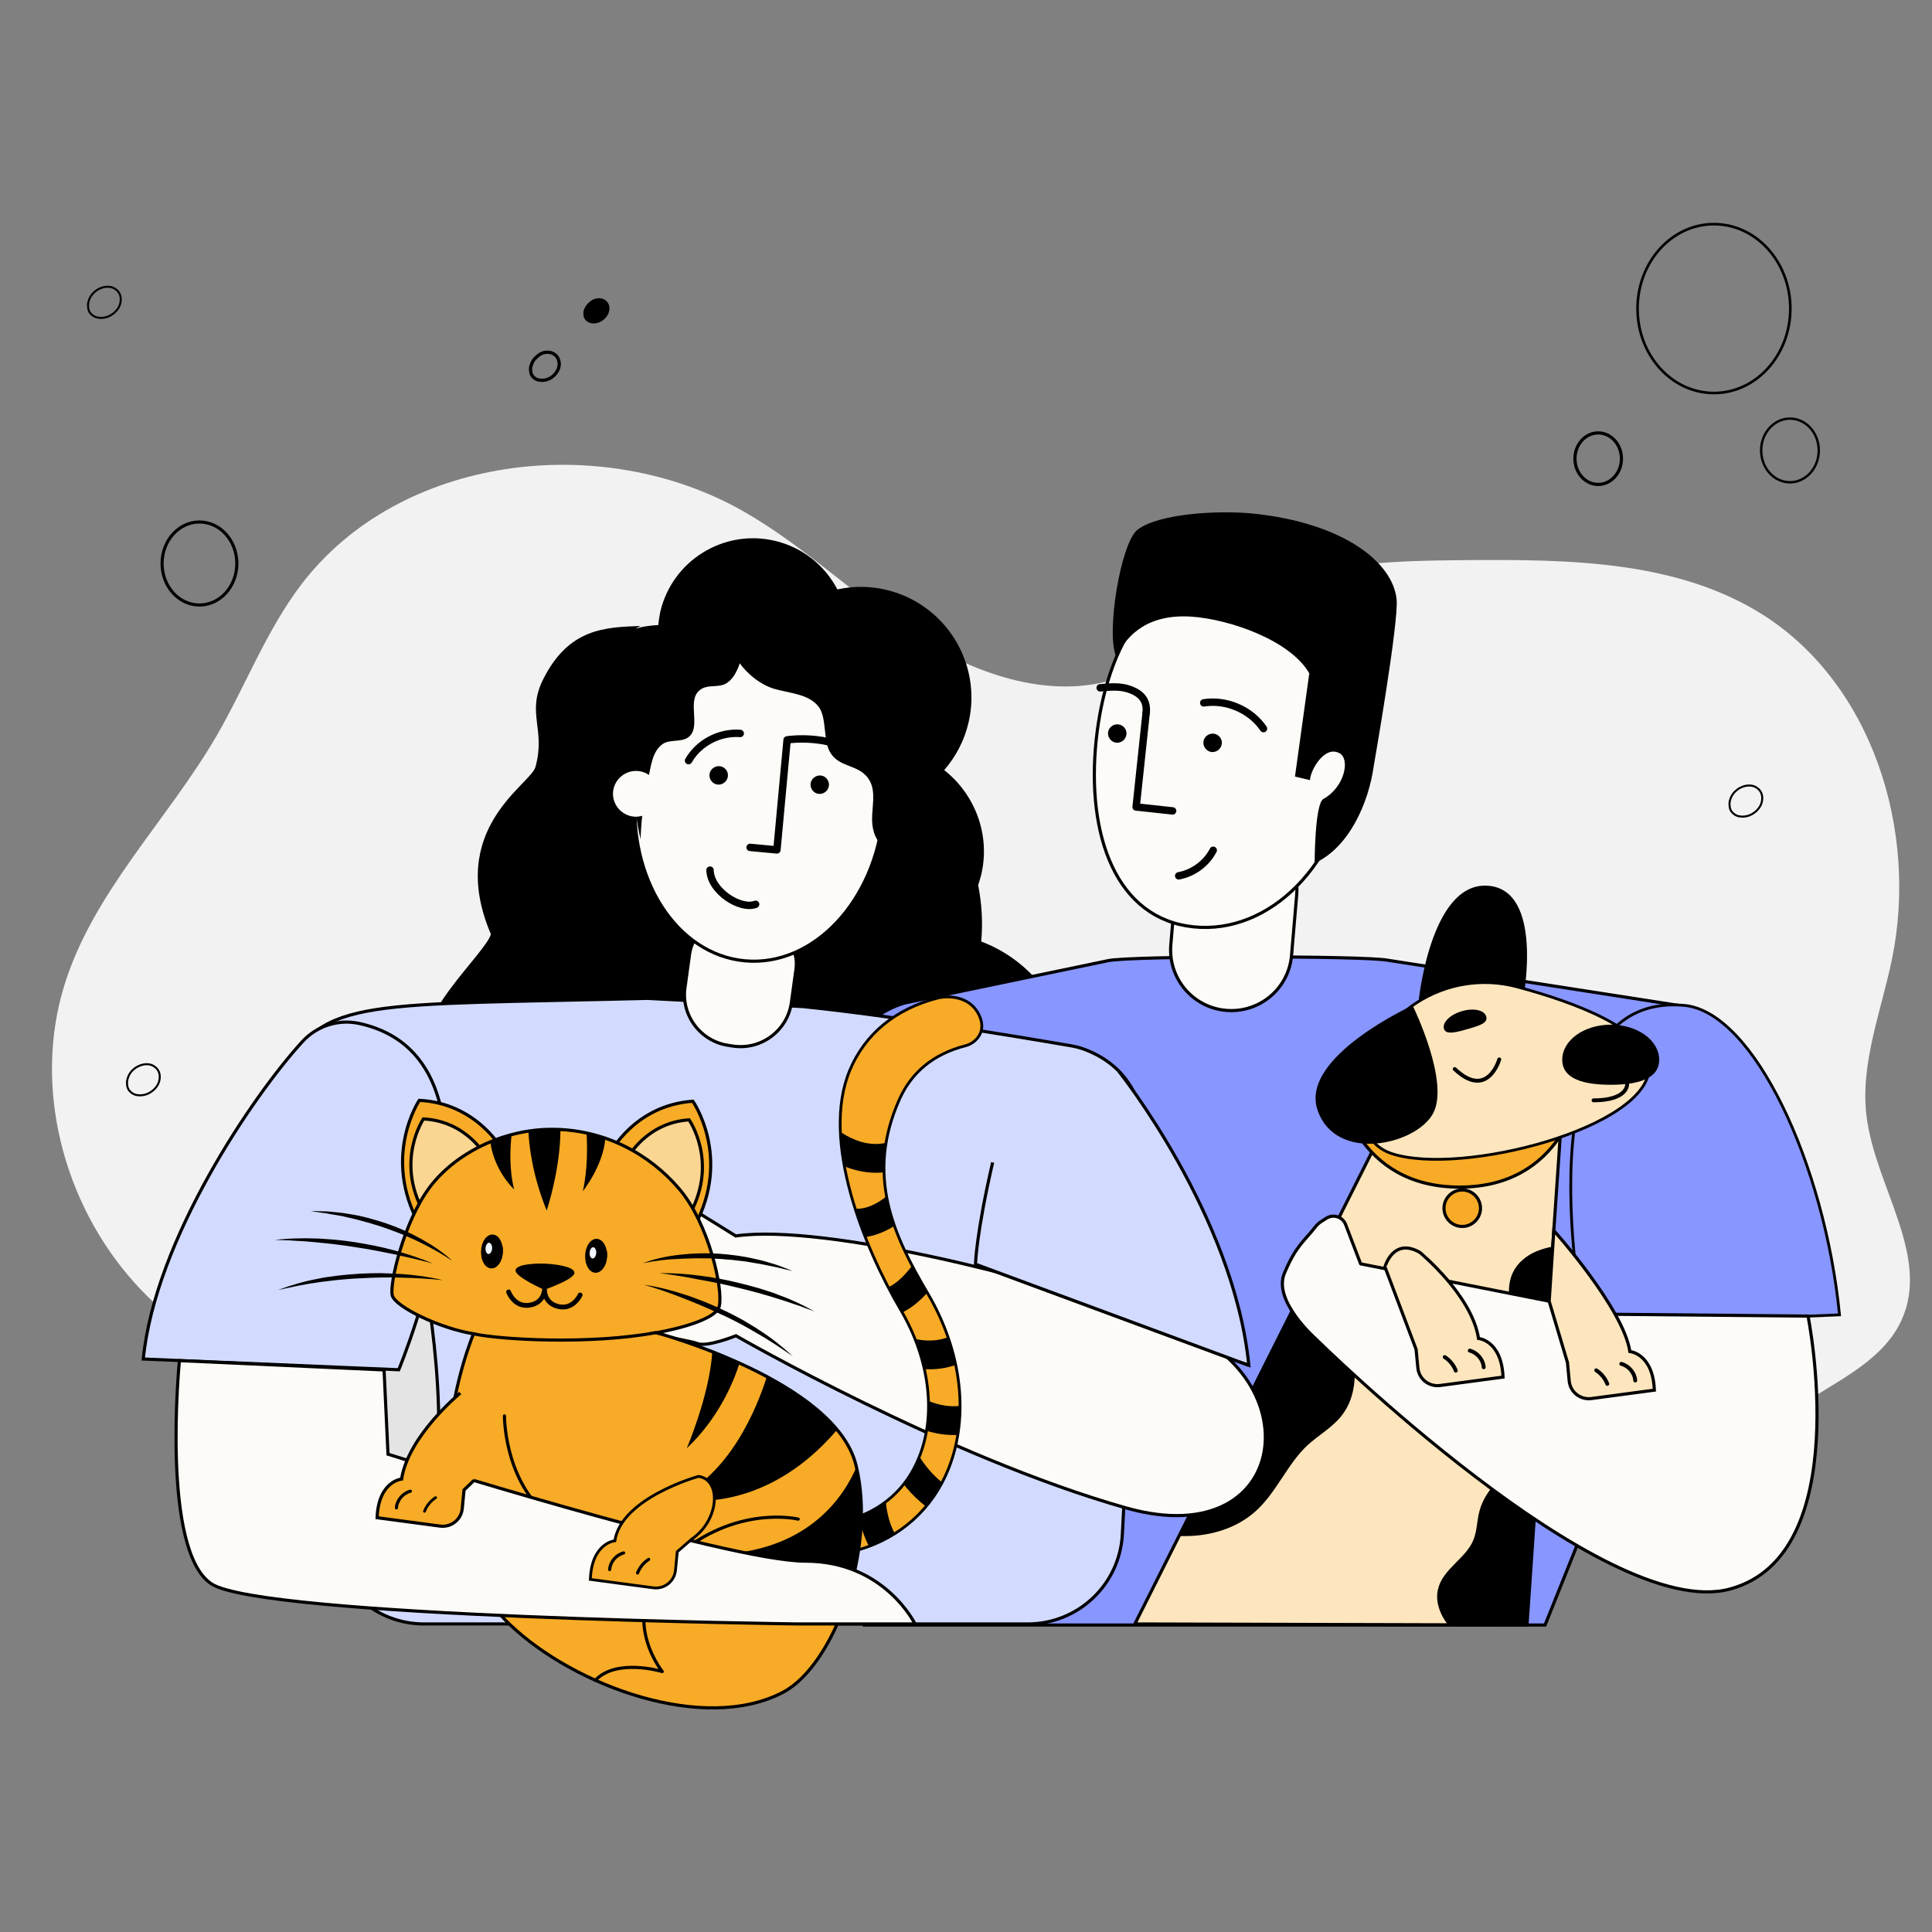 <?xml version="1.0" encoding="utf-8"?>
<!-- Generator: Adobe Illustrator 24.1.2, SVG Export Plug-In . SVG Version: 6.00 Build 0)  -->
<svg version="1.1" id="Layer_1" xmlns="http://www.w3.org/2000/svg" xmlns:xlink="http://www.w3.org/1999/xlink" x="0px" y="0px"
	 width="1080px" height="1080px" viewBox="0 0 1080 1080" style="enable-background:new 0 0 1080 1080;" xml:space="preserve">
<rect x="0" y="0" width="1080" height="1080" fill="#808080" stroke="none"/>
<style type="text/css">
	.st0{fill:#F2F2F2;}
	.st1{fill:#313149;}
	.st2{fill:#8896FF;stroke:#000000;stroke-width:1.757;stroke-miterlimit:10;}
	.st3{fill:#8896FF;stroke:#000000;stroke-width:1.558;stroke-miterlimit:10;}
	.st4{clip-path:url(#SVGID_2_);stroke:#000000;stroke-width:1.558;stroke-miterlimit:10;}
	.st5{fill:#F7AB26;stroke:#000000;stroke-width:1.757;stroke-miterlimit:10;}
	.st6{fill:#FDE6BE;stroke:#000000;stroke-width:1.558;stroke-miterlimit:10;}
	.st7{fill:none;stroke:#000000;stroke-width:2.168;stroke-linecap:round;stroke-miterlimit:10;}
	.st8{fill:#FCFBF7;stroke:#000000;stroke-width:1.757;stroke-linecap:round;stroke-linejoin:round;stroke-miterlimit:10;}
	.st9{fill:#FDE6BE;stroke:#000000;stroke-width:1.757;stroke-miterlimit:10;}
	.st10{fill:#D2DBFF;stroke:#000000;stroke-width:1.757;stroke-miterlimit:10;}
	.st11{fill:#E4E4E4;stroke:#000000;stroke-width:1.757;stroke-miterlimit:10;}
	.st12{fill:#FCFBF7;stroke:#000000;stroke-width:1.757;stroke-miterlimit:10;}
	.st13{opacity:0.1;fill:#1A1933;}
	.st14{fill:#EFD17D;}
	.st15{fill:none;stroke:#FFFFFF;stroke-width:1.558;stroke-linecap:round;stroke-miterlimit:10;}
	.st16{fill:#FBD592;stroke:#000000;stroke-width:1.757;stroke-miterlimit:10;}
	.st17{fill:#D6632C;}
	.st18{clip-path:url(#SVGID_4_);}
	.st19{fill:#3A130E;stroke:#000000;stroke-width:1.558;stroke-miterlimit:10;}
	.st20{fill:none;stroke:#000000;stroke-width:1.757;stroke-miterlimit:10;}
	.st21{fill:none;stroke:#000000;stroke-width:1.757;stroke-linecap:round;stroke-linejoin:round;stroke-miterlimit:10;}
	.st22{fill:#EFF6FE;}
	.st23{fill:none;stroke:#000000;stroke-width:2.681;stroke-linecap:round;stroke-linejoin:round;stroke-miterlimit:10;}
	.st24{fill:none;stroke:#000000;stroke-width:1.757;stroke-linecap:round;stroke-miterlimit:10;}
	.st25{fill:none;stroke:#000000;stroke-width:1.558;stroke-linecap:round;stroke-miterlimit:10;}
	.st26{fill:#F7AB26;stroke:#000000;stroke-width:1.558;stroke-miterlimit:10;}
	.st27{fill:none;stroke:#000000;stroke-width:4.141;stroke-linecap:round;stroke-linejoin:round;stroke-miterlimit:10;}
	.st28{fill:#FCFBF7;}
	.st29{fill:none;stroke:#000000;stroke-width:1.819;stroke-miterlimit:10;}
	.st30{fill:none;stroke:#000000;stroke-width:1.128;stroke-miterlimit:10;}
	.st31{fill:none;stroke:#000000;stroke-width:1.464;stroke-miterlimit:10;}
	.st32{fill:none;stroke:#000000;stroke-width:1.332;stroke-miterlimit:10;}
	.st33{fill:none;stroke:#000000;stroke-width:1.734;stroke-miterlimit:10;}
	.st34{fill:none;stroke:#000000;stroke-width:1.777;stroke-miterlimit:10;}
</style>
<g>
	<path class="st0" d="M1011.4,782.4c19.5-12.4,42.1-23.5,51.6-44.5c16.3-35.9-14.9-74.9-19.6-114c-3.6-29.5,8.2-58.5,14.2-87.6
		c14.8-71.7-10.8-154.1-72.7-193c-48.1-30.1-108.3-30.6-165-30.2c-45.2,0.4-93,1.4-131.6,25.1c-19.4,11.9-35.5,29.1-56.3,38.2
		c-37.6,16.5-81.9,3-116.7-18.8c-34.7-21.8-64.1-51.5-99.8-71.8c-79.4-45.2-192.5-31.4-247.5,41.5c-19.3,25.6-30.8,56.2-46.9,84
		C93.5,458.7,52,498.7,35.9,551c-17.4,56.6-0.6,121.2,38.7,165.4c39.3,44.2,98.9,68.3,158.1,68.8c64.2,0.6,129-24.5,191.4-9.7
		c55.6,13.2,103.2,56.9,160.4,57.3c42.9,0.3,81.6-24.1,117.5-47.7c36.8-24.1,73.5-48.2,110.3-72.4c17.9-11.8,40-24,59.6-15.4
		c17.5,7.7,24.7,29,25.1,48.2c0.4,20.1-4.6,39.8-6.8,59.7c-2.3,19.9-1.5,41.3,9,58.4c7.5,12.1,22.5,22.6,37.3,22.1
		c17.6-0.7,15.9-11.7,17.8-25.8C958.8,826.8,984.1,799.7,1011.4,782.4z"/>
	<g>
		<path d="M435.8,741.7c-21.3-5-38.1-19-47.6-37c-11.8,2.6-24.3,2.7-36.9-0.3c-45.2-10.6-73.2-55.8-62.6-101
			c3.2-13.8-54.3-6.9-45.6-16.9c-17.2-13.4,29-54.2,31.3-64.3c-25.1-58.8,22.2-83.6,24.9-93.4c5.9-21-5.1-30,4.2-48.8
			c14.5-29.2,35.2-29.3,54.7-30.1l-0.2,0c-0.9,0.5-1.8,1-2.7,1.5c2.2-0.6,4.3-1.1,6.6-1.4c-1.1,0-2.3-0.1-3.4-0.1
			c-0.1,0-0.2,0-0.3,0l3.7,0.1c2-0.3,4-0.5,6.1-0.6c0.2-2.4,0.6-4.9,1.1-7.4c6.7-28.6,35.4-46.4,64-39.7c15.7,3.7,28.1,14,35,27.2
			c8.7-1.9,17.9-2,27.2,0.2c33.2,7.8,53.9,41.1,46.1,74.3c-2.4,10.2-7.2,19.1-13.6,26.5c17.1,13.4,26,36,20.7,58.5
			c-0.5,2-1.1,3.9-1.7,5.8c2,10.2,2.7,20.8,1.7,31.5c36.2,13.7,57.6,52.4,48.5,91.1c-8.2,34.9-38.5,58.7-72.6,60.3
			c-0.3,3.3-0.8,6.7-1.5,10C513.7,726.7,474.7,750.9,435.8,741.7z"/>
		<g>
			<g>
				<g>
					<g>
						<g>
							<path class="st1" d="M329.5,497.4L329.5,497.4L329.5,497.4z"/>
						</g>
						<g>
							<path class="st1" d="M387.6,364.2L387.6,364.2L387.6,364.2z"/>
						</g>
					</g>
				</g>
			</g>
		</g>
	</g>
	<g>
		<path class="st2" d="M775.9,536.8L938.1,562c26.3,7.9,42.5,43.5,36.3,70.2L863.7,908.4H706.1h-13h-210l-13.3-286.2
			c-6.2-26.7,9.5-53.6,35.8-61.5l113.9-23.7C632.4,534.3,763.4,534.2,775.9,536.8z"/>
		<g>
			<path class="st3" d="M941.3,562c39.1,3.3,78.8,89.2,87,173l-142.8,6C885.5,740.9,848,554.1,941.3,562z"/>
		</g>
		<g>
			<g>
				<defs>
					<polygon id="SVGID_1_" points="769.6,638.6 634.4,907.8 853.6,908.4 872.2,634.8 					"/>
				</defs>
				<use xlink:href="#SVGID_1_"  style="overflow:visible;fill:#FDE6BE;"/>
				<clipPath id="SVGID_2_">
					<use xlink:href="#SVGID_1_"  style="overflow:visible;"/>
				</clipPath>
				<path class="st4" d="M662.5,857.9c14.1,0,28.5-4.3,39-13.8c11.6-10.5,17.5-26.2,28.9-36.8c6.1-5.6,13.6-9.7,18.8-16.2
					c10.5-13.2,8.4-32.5,2.2-48.2c-4.8-12.2-13-24.7-25.7-27.9c-12.9-3.3-26.1,3.8-36.5,12.2c-17.6,14.2-31.5,32.9-40.1,53.7
					c-4.5,10.8-7.6,22.4-14,32.2c-5.7,8.7-19.4,21.5-12.1,33C630,856.7,651.4,858,662.5,857.9z"/>
				<path class="st4" d="M859.2,700.2c-5.5,2.3-10.4,6.3-12.9,11.7c-3,6.6-2.2,14.3-0.9,21.4c1.9,10.1,5,20.8,13,27.2
					c5.1,4.1,13.1,5.7,18,1.4c3.2-2.8,4.4-7.3,4.4-11.5c0-4.2-0.9-8.4-1.1-12.7c-0.2-6.8,1.6-13.4,2.4-20.1
					c0.7-5.7,1.6-15.7-4.2-19.1C873.2,695.6,863.9,698.3,859.2,700.2z"/>
				<path class="st4" d="M853.6,818.1c-11.6,5.4-22.5,14.3-25.8,26.7c-1.5,5.5-1.3,11.5-3.6,16.7c-4.4,10.4-17.1,16.1-19.6,27.1
					c-1.7,7.1,1.6,14.6,6.2,20.2c7.2,8.8,18.2,14.6,29.6,14.9c11.4,0.3,23-5,29.6-14.3c6.6-9.4,7.9-21.5,7.4-33
					c-0.5-11.5-2.6-22.9-1.8-34.4c0.5-6.8,2.8-17.1-2.2-22.8C868.5,813.4,859.5,815.3,853.6,818.1z"/>
				<use xlink:href="#SVGID_1_"  style="overflow:visible;fill:none;stroke:#000000;stroke-width:1.757;stroke-miterlimit:10;"/>
			</g>
			<path class="st5" d="M749.1,609.9c0,0,8.9,53.7,66.8,53.7c57.9,0,66.7-53.7,66.7-53.7H749.1z"/>
			<path class="st5" d="M807.2,675.4c0,5.6,4.6,10.2,10.2,10.2c5.6,0,10.2-4.6,10.2-10.2c0-5.6-4.6-10.2-10.2-10.2
				C811.8,665.2,807.2,669.8,807.2,675.4z"/>
			<path d="M792.9,560.7c0,0,6.4-67.3,38.4-65.6c32,1.7,20.2,63,20.2,63S807.2,553.7,792.9,560.7z"/>
			<path class="st6" d="M761.5,608.1c5.6-41,46.8-67.2,86.8-56.4c31.7,8.5,73.5,23.8,73.6,44.8c0.1,33.9-105.1,61.1-143.8,48.4
				C763.5,640.2,759.1,625.2,761.5,608.1z"/>
			<g>
				<g>
					<path d="M873.3,592.4c0,10.8,12.1,14,27.1,14c15,0,27.1-3.2,27.1-14c0-10.8-12.1-19.6-27.1-19.6
						C885.4,572.8,873.3,581.6,873.3,592.4z"/>
				</g>
			</g>
			<path class="st7" d="M838.1,592.2c0,0-6.5,22.8-24.9,5.4"/>
			<path d="M807.2,575.2c1.1,3.6,7.6,1.7,14.1-0.2c6.5-1.9,10.5-3.3,9.5-6.8c-1.1-3.6-7.2-4.9-13.7-2.9
				C810.5,567.2,806.1,571.7,807.2,575.2z"/>
			<path d="M789.8,562c0,0-63.4,28.8-53.3,58.5c10.1,29.7,54.8,19.6,64.5,2.1s-11-59.8-11-59.8"/>
			<path class="st7" d="M909.6,606c0,0,0.6,9.1-18.8,9.1"/>
		</g>
		<path class="st8" d="M1010.7,735.7L903,734.7l-142.4-28.2l-8.4-22c-1.7-4.4-7-6-10.9-3.4c-1.6,1.1-4,2.2-5.8,4.5
			c-6.7,8.6-10.9,10.5-17.5,26.1c-6.6,15.5,17.3,36.5,17.3,36.5s161,159.1,231.7,140.1C1037.6,869.3,1010.7,735.7,1010.7,735.7z"/>
		<g>
			<path class="st9" d="M793.7,700.1c0,0,29.1,23.9,32.8,48.1c0,0,12.9,1.1,13.7,21.6l-35.2,4.7c-6.2,0.8-11.8-3.6-12.4-9.8l-1-10.4
				l-17.4-46.1C774.2,708.2,778.7,691.5,793.7,700.1z"/>
			<path class="st7" d="M829.4,764.3c-0.3-4.3-3.6-8.2-7.8-9.3"/>
			<path class="st7" d="M813.8,766.2c-1.2-3.1-3.4-5.8-6.2-7.6"/>
		</g>
		<g>
			<path class="st9" d="M868.6,687.9c0,0,38.9,43.5,42.5,67.6c0,0,12.9,1.1,13.7,21.6l-35.2,4.7c-6.2,0.8-11.8-3.6-12.4-9.8l-1-10.4
				L866,727.4C866,727.4,867.4,706.5,868.6,687.9z"/>
			<path class="st7" d="M914.1,771.7c-0.3-4.3-3.6-8.2-7.8-9.3"/>
			<path class="st7" d="M898.5,773.6c-1.2-3.1-3.4-5.8-6.2-7.6"/>
		</g>
	</g>
	<path class="st10" d="M449,562.7l-87-4.6c-155.6,3.9-182.4-0.6-202.2,40.6c-4.5,9.4-13.3,27.1-10.8,38l35.7,226.4
		c4.1,25.7,26.2,44.7,52.3,44.7h164.7h13h159.8c28.2,0,51.4-22,52.9-50.1L638.3,651c0.1-2.1,0.4-4.2,0.7-6.3
		c3.1-28.4-9-48.8-32-57.8c-2.3-0.9-4.7-1.6-7.2-2.1C599.7,584.8,508.1,568.7,449,562.7z"/>
	<path class="st11" d="M232.7,690.9c0,0,16.3,67.3,11.8,129.4c-4.5,62.1-46.6,63.7-46.6,63.7l-50.2-167.2L232.7,690.9z"/>
	<path class="st12" d="M645.9,738.2c-9.1-2.2-18-4.9-26.6-8.4c-32.6-13.1-157.3-46.1-208-38.9L382.4,673c0,0-41.8,44.8-41,57.9
		c0.7,13.1,43,17.8,48.3,20.1s21.7-4.3,21.7-4.3s118.1,68,218.3,96.3C725.7,870,734.5,760,645.9,738.2z"/>
	<g>
		<path class="st10" d="M625.3,598.7c0,0,64.5,80.7,72.8,164.5l-152.7-56.5"/>
		<path class="st10" d="M698,763.2l-152.7-56.5c0,0,0.4-17.1,9.6-56.9"/>
	</g>
	<g>
		<path class="st13" d="M330,882.9v13.8c0,0,42.5,7.3,47.8,0c5.2-7.3,1.7-21.3,3.7-26.9c2.1-5.6,2.7-7.7,2.7-7.7s-6.6-8.6-21.5-3.3
			C347.6,864.2,330,882.9,330,882.9z"/>
		<path class="st14" d="M390.5,825.3c0,0-43.1,11.9-46.8,36c0,0-12.9,1.1-13.7,21.6l35.2,4.7c6.2,0.8,11.8-3.6,12.4-9.8l1-10.4
			l8.2-7.1C402.2,849.7,403.4,827.2,390.5,825.3z"/>
		<path class="st15" d="M340.8,877.4c0.3-4.3,3.6-8.2,7.8-9.3"/>
		<path class="st15" d="M356.4,879.3c1.2-3.1,3.4-5.8,6.2-7.6"/>
	</g>
	<g>
		<path class="st10" d="M169.1,582.2c-27.5,30-82.5,110.9-89,177.5l142.8,6c0,0,72.4-173.1-22.2-193.6
			C189.1,569.6,177.1,573.5,169.1,582.2z"/>
	</g>
	<g>
		<g>
			<g>
				<path class="st5" d="M341.3,644.2c0,0,13.7-26.4,46-28.6c0,0,21.8,31.1,1,69.8L341.3,644.2z"/>
				<path class="st16" d="M350.8,647.4c0,0,10.3-19.8,34.4-21.4c0,0,16.3,23.2,0.7,52.2L350.8,647.4z"/>
			</g>
			<g>
				<path class="st5" d="M280.9,642.9c0,0-14.2-26.2-46.5-27.8c0,0-21.2,31.5,0.2,69.8L280.9,642.9z"/>
				<path class="st16" d="M271.5,646.3c0,0-10.6-19.6-34.8-20.8c0,0-15.9,23.5,0.2,52.2L271.5,646.3z"/>
			</g>
			<g>
				<g>
					<g>
						<path class="st17" d="M418.3,858.1c-10.4-7.9-16.9-18-19.9-25.9c-1.7-4.6,0.6-9.7,5.2-11.4c4.6-1.7,9.6,0.6,11.4,5.1
							c0.1,0.3,3.9,9.7,13,17.1c12,9.8,27.6,12,46.6,6.6c18.6-5.3,32.2-17.4,39.2-35c9.7-24.2,5.8-55-10.3-82.4
							c-20.1-34.1-44.9-94.3-28.5-133.8c8.5-20.4,25.5-34.4,49.2-40.5c4.7-1.2,17.5-1.8,23,9.3c5,10-2.5,16.1-7.2,17.3
							c-18.4,4.7-30.5,15-37.3,30.2c-18.8,42.4-3.5,75.5,16,108.5c18.9,32.1,23.2,68.7,11.5,97.9c-9,22.5-27,38.6-50.7,45.4
							C451.9,874.6,431.8,868.3,418.3,858.1z"/>
					</g>
				</g>
				<path d="M502,616.3c0.2-0.5,0.4-0.9,0.6-1.4c6.7-15.2,18.9-25.5,37.3-30.2c4.7-1.2,12.2-7.3,7.2-17.3
					c-5.5-11.1-18.3-10.5-23-9.3c-23,5.9-39.7,19.3-48.5,38.9C480.8,603.9,489.3,612.1,502,616.3z"/>
				<g>
					<defs>
						<path id="SVGID_3_" d="M418.3,858.1c-10.4-7.9-16.9-18-19.9-25.9c-1.7-4.6,0.6-9.7,5.2-11.4c4.6-1.7,9.6,0.6,11.4,5.1
							c0.1,0.3,3.9,9.7,13,17.1c12,9.8,27.6,12,46.6,6.6c18.6-5.3,32.2-17.4,39.2-35c9.7-24.2,5.8-55-10.3-82.4
							c-20.1-34.1-44.9-94.3-28.5-133.8c8.5-20.4,25.5-34.4,49.2-40.5c4.7-1.2,17.5-1.8,23,9.3c5,10-2.5,16.1-7.2,17.3
							c-18.4,4.7-30.5,15-37.3,30.2c-18.8,42.4-3.5,75.5,16,108.5c18.9,32.1,23.2,68.7,11.5,97.9c-9,22.5-27,38.6-50.7,45.4
							C451.9,874.6,431.8,868.3,418.3,858.1z"/>
					</defs>
					<use xlink:href="#SVGID_3_"  style="overflow:visible;fill:#F7AB26;"/>
					<clipPath id="SVGID_4_">
						<use xlink:href="#SVGID_3_"  style="overflow:visible;"/>
					</clipPath>
					<g class="st18">
						<path d="M470.4,651.3c-10.1-4.5-16.8-11-17.3-11.5l11.3-11.4c0.7,0.7,17.7,17.1,36,8.7l6.7,14.6
							C493.2,658.1,480.2,655.6,470.4,651.3z"/>
						<path d="M466.3,689.1c-0.4-0.2-0.8-0.4-1.2-0.6l7.1-14.4c13.5,6.6,27.6-9.3,27.7-9.4l12.2,10.5
							C511.1,676.2,490.4,699.8,466.3,689.1z"/>
						<path d="M487.3,735.7l4-15.6c8.6,2.2,20.3-13.8,24.3-21.4l14.3,7.5C528,709.8,510.6,741.6,487.3,735.7z"/>
						<path d="M496.6,760.6c-0.4-0.2-0.6-0.3-0.7-0.3l7-14.5c0.2,0.1,17.9,8.3,31.2-0.5l8.8,13.4
							C523.5,771.5,500.9,762.5,496.6,760.6z"/>
						<path d="M511.2,797.3c-5.8-2.6-9.5-5.3-9.9-5.5l9.5-13c0.2,0.1,16.7,11.9,32.4,5.3l6.1,14.9
							C534.6,805.1,520.3,801.3,511.2,797.3z"/>
						<path d="M529.4,849.1c-22.7-10.1-32.5-32.3-32.9-33.3l14.8-6.4l-7.4,3.2l7.4-3.2c0.1,0.2,8.5,18.9,26.6,25.8l-5.7,15
							C531.3,849.9,530.3,849.5,529.4,849.1z"/>
						<path d="M495.8,876.3c-17.2-12.9-16.9-40.1-16.9-41.2l16.1,0.3l-8-0.1l8,0.1c-0.1,5.6,1.7,21.5,10.5,28.1L495.8,876.3z"/>
						<path d="M450.1,883.6c-9.4-18.5-0.3-41.9,0.1-42.8l15,5.9c-1.9,4.9-5.7,19.7-0.7,29.6L450.1,883.6z"/>
						<path class="st19" d="M409.6,867.2c3.5-20.9,21.6-37.1,22.3-37.7l10.7,12l-5.3-6l5.3,6c-0.1,0.1-14.6,13.2-17.2,28.4
							L409.6,867.2z"/>
					</g>
					<use xlink:href="#SVGID_3_"  style="overflow:visible;fill:none;stroke:#000000;stroke-width:1.558;stroke-miterlimit:10;"/>
				</g>
			</g>
			<g>
				<path class="st5" d="M307.6,631.3c-26.1,0.2-52.9,13.1-67.4,32.4c-14.5,19.3-22.6,54.2-20.9,60.5c1.7,6.3,26.6,18.4,45.4,21.4
					c0,0-43.2,101.9,20.3,162.5c36,34.4,108.6,61.1,152.7,37.9c28.5-15,52.5-79.9,40.8-127c-11.7-47.2-111.6-74-111.6-74
					s33-5.5,35.2-14.9c2.2-9.5-5.9-46.3-22.5-65.6C363.1,645.1,337.6,631,307.6,631.3z"/>
				<g>
					<path class="st20" d="M264.7,745.6c15.4,3.4,65.9,6.1,102.2-0.7"/>
					<path class="st21" d="M282,791.5c0,0-0.3,33.8,22.6,54.3c0,0-9.6-7.7-10.6-2.5c-1.1,5.2,11.8,33.3,28.5,49.6"/>
					<g>
						<g>
							<path d="M295.4,632.4c0.3,7.1,1.9,23.8,10.2,44.3c0,0,7.6-22.5,7.7-45.2c-1.9-0.1-3.8-0.1-5.8-0.1
								C303.6,631.4,299.5,631.7,295.4,632.4z"/>
							<path d="M287.4,664.9c-2.9-11.5-2.2-23.8-1.4-30.6c-4.1,1.1-8.1,2.4-11.9,4C276.2,654.6,287.4,664.9,287.4,664.9z"/>
							<path d="M327.9,633.4c0.4,7,0.7,20.3-2.1,32.5c0,0,11.4-14.2,12.6-29.6C335,635.1,331.5,634.2,327.9,633.4z"/>
						</g>
					</g>
					<g>
						<g>
							<path d="M413.4,762c-5.2-2.4-10.4-4.5-15.2-6.4c-1.6,24.5-14.3,54-14.3,54C401.6,792.9,410,772.8,413.4,762z"/>
							<path d="M377.3,837.9c0,0,47.8,11.6,90.7-38.7c-9.6-11.7-24.2-21.6-39.3-29.7C423.1,787.2,408,824.4,377.3,837.9z"/>
							<path d="M478.8,820c-6.7,15.8-25.9,46-75.1,48.8c0,0,22.9,21.3,73.3,13.3C481,860.9,483,838.1,478.8,820z"/>
						</g>
					</g>
					<path class="st21" d="M446.2,849.2c0,0-34.8-8.5-69.1,21.5c-34.2,30-6.9,63.7-6.9,63.7s-25.6-7.7-37.4,4.9"/>
				</g>
			</g>
			<g>
				<g>
					<path d="M281.1,699.8c-0.2,5.2-3.1,9.3-6.5,9.2c-3.4-0.1-5.9-4.5-5.7-9.7c0.2-5.2,3.1-9.3,6.5-9.2
						C278.8,690.2,281.3,694.6,281.1,699.8z"/>
					<path d="M274.6,709c3.4,0.1,6.3-4,6.5-9.2c0-1.1,0-2.2-0.2-3.2l-11.8,5.4C269.7,705.9,271.9,708.8,274.6,709z"/>
					<path class="st22" d="M275.1,697.9c-0.1,1.7-1,3.1-2,3.1s-1.8-1.5-1.7-3.2s1-3.1,2-3.1C274.4,694.8,275.2,696.2,275.1,697.9z"
						/>
				</g>
				<g>
					<path d="M304.9,706.4c-4.3-0.2-16.3,0-16.7,3.7c-0.4,3.6,16,10.9,16,10.9s17-5.8,16.9-9.5C321.1,707.8,309.2,706.6,304.9,706.4
						z"/>
					<path class="st23" d="M324.3,723.9c0,0-3.6,8-11.5,6.6c-8.8-1.6-8.4-9.5-8.4-9.5s-0.3,7.9-9.2,8.7c-7.9,0.7-10.9-7.5-10.9-7.5"
						/>
				</g>
				<g>
					<path d="M339.3,702.2c-0.2,5.2-3.1,9.3-6.5,9.2c-3.4-0.1-5.9-4.5-5.7-9.7c0.2-5.2,3.1-9.3,6.5-9.2
						C337,692.7,339.6,697,339.3,702.2z"/>
					<path d="M332.9,711.4c3.4,0.1,6.3-4,6.5-9.2c0-1.1,0-2.2-0.2-3.2l-11.8,5.4C327.9,708.4,330.1,711.3,332.9,711.4z"/>
					<path class="st22" d="M333.3,700.4c-0.1,1.7-1,3.1-2,3.1c-1,0-1.8-1.5-1.7-3.2c0.1-1.7,1-3.1,2-3.1
						C332.6,697.2,333.4,698.7,333.3,700.4z"/>
				</g>
			</g>
			<g>
				<g>
					<g>
						<g>
							<path d="M359.3,706.2c6.6-2.6,13.7-4,20.8-4.8c7.1-0.8,14.3-1,21.4-0.6c7.1,0.5,14.2,1.4,21.2,3.1c3.5,0.7,6.9,1.8,10.3,2.8
								c1.7,0.5,3.4,1.2,5,1.8c1.7,0.6,3.3,1.3,5,2c-1.7-0.4-3.5-0.8-5.2-1.2c-1.7-0.4-3.4-0.9-5.2-1.2c-3.5-0.7-6.9-1.5-10.4-2
								l-5.2-0.9l-5.2-0.6c-1.7-0.3-3.5-0.4-5.2-0.5c-1.8-0.1-3.5-0.4-5.3-0.4l-5.3-0.3c-1.8,0-3.5,0-5.3,0
								c-1.8-0.1-3.5,0.1-5.3,0.1c-1.8,0-3.5,0.1-5.3,0.2C373.3,703.9,366.2,704.7,359.3,706.2z"/>
						</g>
						<g>
							<path d="M360.1,718.2c7.7,1.1,15.3,3.1,22.7,5.5c1.8,0.6,3.7,1.2,5.5,1.9l5.5,2.1c3.6,1.5,7.2,3,10.7,4.7
								c3.5,1.6,7,3.5,10.4,5.3l5,3c0.8,0.5,1.7,1,2.5,1.5l2.4,1.6c6.6,4.2,12.7,9.1,18.4,14.4c-6.4-4.4-12.8-8.8-19.5-12.6
								c-3.3-2-6.7-3.8-10.1-5.7c-3.5-1.7-6.8-3.6-10.4-5.1c-7-3.3-14.1-6.3-21.3-9.1C374.9,722.9,367.6,720.4,360.1,718.2z"/>
						</g>
						<g>
							<path d="M368.7,711.7c7.5-0.1,15,0.4,22.4,1.4c7.4,0.9,14.8,2.3,22.1,4.1c3.7,0.9,7.3,1.9,10.9,2.9l5.4,1.7l2.7,0.9l2.6,1
								c1.8,0.7,3.5,1.3,5.3,2l5.2,2.3l2.6,1.2l2.5,1.3c1.7,0.9,3.3,1.7,5,2.6c-1.8-0.6-3.5-1.3-5.3-1.9l-2.6-1l-2.7-0.9l-5.3-1.8
								l-5.3-1.7c-7.1-2.2-14.3-4.2-21.5-5.9c-7.2-1.8-14.5-3.3-21.8-4.6C383.5,713.8,376.1,712.6,368.7,711.7z"/>
						</g>
					</g>
				</g>
				<g>
					<g>
						<g>
							<path d="M252.8,704.8c-5.9-4-12.1-7.4-18.4-10.5c-1.6-0.8-3.2-1.5-4.8-2.2c-1.6-0.7-3.2-1.5-4.8-2.1
								c-1.6-0.6-3.3-1.3-4.9-1.9l-5-1.8c-1.6-0.6-3.3-1.1-5-1.6c-1.7-0.5-3.3-1.1-5.1-1.5l-5.1-1.4l-5.1-1.2
								c-3.4-0.9-6.9-1.4-10.4-2c-1.7-0.4-3.5-0.5-5.2-0.8c-1.8-0.2-3.5-0.5-5.3-0.8c1.8,0,3.5,0,5.3,0.1c1.8,0.1,3.6,0,5.3,0.2
								c3.5,0.4,7.1,0.6,10.6,1.3c7.1,1,14,3,20.8,5.2c6.8,2.3,13.3,5.2,19.6,8.7C241.6,696,247.6,699.9,252.8,704.8z"/>
						</g>
						<g>
							<path d="M247.5,715.6c-7.7-0.8-15.5-1.2-23.2-1.4c-7.7-0.2-15.4-0.1-23.1,0.4c-3.9,0.1-7.7,0.5-11.5,0.8
								c-3.8,0.5-7.7,0.8-11.5,1.4c-7.7,1-15.2,2.7-22.8,4.3c7.3-2.7,14.8-4.9,22.5-6.3l2.9-0.6c1-0.2,1.9-0.3,2.9-0.4l5.8-0.8
								c3.9-0.4,7.8-0.8,11.7-1c3.9-0.2,7.8-0.3,11.7-0.3l5.8,0.2c1.9,0.1,3.9,0.2,5.8,0.3C232.2,712.7,239.9,713.8,247.5,715.6z"/>
						</g>
						<g>
							<path d="M242,706.3c-7.2-1.9-14.5-3.6-21.8-5.2c-7.3-1.5-14.6-2.9-22-4c-7.3-1.2-14.7-2-22.1-2.7l-5.6-0.5l-5.6-0.3l-2.8-0.2
								l-2.8-0.1c-1.9-0.1-3.7-0.1-5.6-0.2c1.9-0.2,3.7-0.4,5.6-0.5l2.8-0.2l2.8-0.1l5.6-0.1c1.9,0,3.8,0.1,5.6,0.1l2.8,0.1l2.8,0.2
								l5.6,0.4c3.7,0.4,7.5,0.8,11.2,1.4c7.4,1.2,14.8,2.6,22,4.6C228,701.1,235.2,703.4,242,706.3z"/>
						</g>
					</g>
				</g>
			</g>
		</g>
	</g>
	<path class="st12" d="M100.3,760.6c0,0-10.5,106.1,17.9,124.8s328,22.4,328,22.4h65.3c0,0-17-35.1-61.2-35.1
		c-44.2,0-233.4-59.8-233.4-59.8l-2.2-47.1L100.3,760.6z"/>
	<g>
		<path class="st5" d="M257.3,778.7c0,0-29.1,23.9-32.8,48.1c0,0-12.9,1.1-13.7,21.6l35.2,4.7c6.2,0.8,11.8-3.6,12.4-9.8l1-10.4
			l5.6-5.4"/>
		<path class="st24" d="M221.6,842.9c0.3-4.3,3.6-8.2,7.8-9.3"/>
		<path class="st25" d="M237.3,844.8c1.2-3.1,3.4-5.8,6.2-7.6"/>
	</g>
	<g>
		<path class="st26" d="M390.5,825.3c0,0-43.1,11.9-46.8,36c0,0-12.9,1.1-13.7,21.6l35.2,4.7c6.2,0.8,11.8-3.6,12.4-9.8l1-10.4
			l8.2-7.1C402.2,849.7,403.4,827.2,390.5,825.3z"/>
		<path class="st24" d="M340.8,877.4c0.3-4.3,3.6-8.2,7.8-9.3"/>
		<path class="st24" d="M356.4,879.3c1.2-3.1,3.4-5.8,6.2-7.6"/>
	</g>
	<path class="st12" d="M410,584.8l-2.6-0.4c-15.7-2.2-26.7-16.7-24.5-32.3l2.6-18.9c1.5-11.1,11.8-18.8,22.9-17.3l19.3,2.7
		c11.1,1.5,18.8,11.8,17.3,22.9l-2.6,18.9C440.2,576,425.7,587,410,584.8z"/>
	<path class="st12" d="M685.4,564.8L685.4,564.8c-18.7-1.6-32.5-18-30.9-36.7l2.9-34.2c1.1-13.2,12.7-23,25.9-21.8l19.8,1.7
		c13.2,1.1,23,12.7,21.8,25.9l-2.9,34.2C720.5,552.6,704.1,566.4,685.4,564.8z"/>
	<path class="st12" d="M493.8,454.8c-4.5,49-39.2,85.8-77.4,82.3c-38.2-3.5-65.6-46.1-61-95.1c4.5-49,39.2-85.8,77.4-82.3
		C471,363.3,498.3,405.8,493.8,454.8z"/>
	<path d="M406.9,433.9c-0.3,2.8-2.8,4.9-5.6,4.7s-4.9-2.8-4.7-5.6s2.8-4.9,5.6-4.7S407.2,431,406.9,433.9"/>
	<path d="M463.4,439.1c-0.3,2.8-2.8,4.9-5.6,4.7s-4.9-2.8-4.7-5.6c0.3-2.8,2.8-4.9,5.6-4.7S463.6,436.3,463.4,439.1"/>
	<path class="st27" d="M487,426.6c-19.3-17.6-47-13-47-13l-5.7,61.5l-15-1.4"/>
	<path d="M432.6,385c8.8,2.6,19.2,2.8,24.9,9.9c4.7,5.9,2.6,18.2,6.2,25c5.2,10,17,6.7,22.5,16.6c3.5,6.4,1.2,14.6,1.3,21.9
		c0.1,6,2.3,15.8,12.6,16.8c9.9,0.9,15.7-3.8,16.6-9.7c2-12.2-8.2-3.9-5.3-35.3c2.4-26.4-1.7-56-18.7-75.8
		c-16.1-18.7-41-24.8-60.2-21.5c-12.3,2.1-16.7,8.8-22.4,15c-17.6-2.4-34.4,13.7-44.5,28.4c-8.4,12.2-16.3,56.4-7.5,92.9
		c0,0,0.2-16,4.2-33.5c1.5-6.8,2.1-15.4,8-19.7c4.1-2.9,10.3-0.9,14.4-3.8c7.6-5.5-0.9-20.1,6.2-26.2c3.7-3.2,8-1.9,12.7-3
		c7-1.7,9.9-12.2,9.9-12.2C418.3,377.3,425.4,382.8,432.6,385"/>
	<path class="st28" d="M368.2,444.9c-0.7,7-6.9,12.2-13.9,11.6c-7-0.7-12.2-6.9-11.6-13.9c0.7-7,6.9-12.2,13.9-11.6
		C363.7,431.6,368.8,437.8,368.2,444.9"/>
	<path class="st27" d="M413.8,410c-11.5-0.9-23.2,5.2-28.9,15.2"/>
	<path class="st27" d="M396.9,486.4c0.3,11.9,17.2,22.4,25.5,19.1"/>
	<path class="st12" d="M612.8,413.4c-5.7,54.2,11.4,100.2,54.3,104.7c43,4.5,82.4-35.7,88.1-89.9c5.7-54.2-24.5-101.8-67.4-106.3
		C644.9,317.4,618.6,359.2,612.8,413.4"/>
	<path d="M780.7,334.9c-2.2-20.5-29.4-42.5-80.1-47.8c-18.4-1.9-52.5-0.3-64.7,9c-9.4,7.2-17.9,58.5-11.8,71.3
		c6-13.7,19-24.2,41.8-22.7c21.3,1.4,55.4,13.2,66,31.7l-8,57.7l8.4,2c0.1-5.3,8.1-19.8,16.6-15c5.9,3.3,2.8,18.9-9.1,25.5
		c-4.9,2.7-4.9,35.9-4.9,35.9c18.9-8.5,30.2-33.2,33.1-54.7C768,427.8,782.1,347.2,780.7,334.9"/>
	<path class="st27" d="M672.9,392.9c12.6-2,26.2,3.8,33.4,14.4"/>
	<polyline class="st27" points="640.7,398.5 635.1,451.1 655.5,453.3 	"/>
	<path class="st27" d="M678.2,475.3c-3.8,7.4-11.2,12.8-19.3,14.3"/>
	<path class="st27" d="M640.7,398.5c1-8.5-5-11.8-10-13.4c-5-1.6-10.5-1.1-15.7-0.6"/>
	<g>
		<g>
			<g>
				<path class="st29" d="M305.6,196.9c1.8-0.1,3.4,0.4,4.8,1.5c1.3,1.1,2,2.6,2.2,4.4c0.2,2.5-0.8,4.7-2.7,6.8
					c-1.9,1.9-4.1,2.9-6.5,3c-1.8,0.1-3.4-0.3-4.7-1.3c-1.3-1-2-2.4-2.1-4.3c0-0.4,0-0.8,0-1.2c0-0.5,0.1-0.9,0.3-1.4
					c0.5-2,1.6-3.7,3.3-5.1C301.8,197.8,303.6,197,305.6,196.9z"/>
			</g>
		</g>
	</g>
	<g>
		<g>
			<g>
				<path class="st30" d="M60.2,160.3c2.1,0,3.8,0.7,5.2,2c1.4,1.3,2.1,3,2.1,5.1c0,2.8-1.2,5.3-3.6,7.4c-2.3,2-4.8,2.9-7.5,2.9
					c-2.1,0-3.8-0.6-5.2-1.9c-1.4-1.2-2-2.9-2-5c0-0.4,0-0.9,0.1-1.4c0.1-0.5,0.2-1,0.4-1.5c0.7-2.2,2.1-4,4.1-5.5
					C55.8,161,57.9,160.3,60.2,160.3z"/>
			</g>
		</g>
	</g>
	<g>
		<g>
			<g>
				<path class="st30" d="M977.8,439.1c2.1,0,3.8,0.7,5.2,2c1.4,1.3,2.1,3,2.1,5.1c0,2.8-1.2,5.3-3.6,7.4c-2.3,2-4.8,2.9-7.5,2.9
					c-2.1,0-3.8-0.6-5.2-1.9c-1.4-1.2-2-2.9-2-5c0-0.4,0-0.9,0.1-1.4c0.1-0.5,0.2-1,0.4-1.5c0.7-2.2,2.1-4,4.1-5.5
					C973.3,439.9,975.5,439.1,977.8,439.1z"/>
			</g>
		</g>
	</g>
	<g>
		<g>
			<g>
				<path class="st30" d="M82,594.9c2.1,0,3.8,0.7,5.2,2c1.4,1.3,2.1,3,2.1,5.1c0,2.8-1.2,5.3-3.6,7.4c-2.3,2-4.8,2.9-7.5,2.9
					c-2.1,0-3.8-0.6-5.2-1.9c-1.4-1.2-2-2.9-2-5c0-0.4,0-0.9,0.1-1.4c0.1-0.5,0.2-1,0.4-1.5c0.7-2.2,2.1-4,4.1-5.5
					C77.6,595.7,79.7,594.9,82,594.9z"/>
			</g>
		</g>
	</g>
	<g>
		<g>
			<g>
				<path d="M334.8,166.7c1.7,0,3.1,0.5,4.2,1.6c1.1,1.1,1.7,2.4,1.7,4.1c0,2.2-1,4.2-2.9,6c-1.8,1.6-3.8,2.4-6,2.4
					c-1.7,0-3-0.5-4.1-1.5c-1.1-1-1.6-2.3-1.6-4c0-0.3,0-0.7,0.1-1.1c0-0.4,0.1-0.8,0.3-1.2c0.6-1.7,1.7-3.2,3.3-4.4
					C331.3,167.3,333,166.7,334.8,166.7z"/>
			</g>
		</g>
	</g>
	<ellipse class="st31" cx="958.1" cy="172.5" rx="42.7" ry="47.2"/>
	<ellipse class="st32" cx="1000.6" cy="251.8" rx="16.1" ry="17.8"/>
	<ellipse class="st33" cx="111.5" cy="315" rx="20.9" ry="23.2"/>
	<ellipse class="st34" cx="893.4" cy="256.4" rx="13" ry="14.4"/>
	<path d="M629.7,410.5c-0.3,2.8-2.8,4.9-5.6,4.7c-2.8-0.3-4.9-2.8-4.7-5.6s2.8-4.9,5.6-4.7C627.9,405.2,630,407.7,629.7,410.5"/>
	<path d="M683,415.7c-0.3,2.8-2.8,4.9-5.6,4.7c-2.8-0.3-4.9-2.8-4.7-5.6s2.8-4.9,5.6-4.7C681.2,410.4,683.3,412.9,683,415.7"/>
</g>
</svg>
